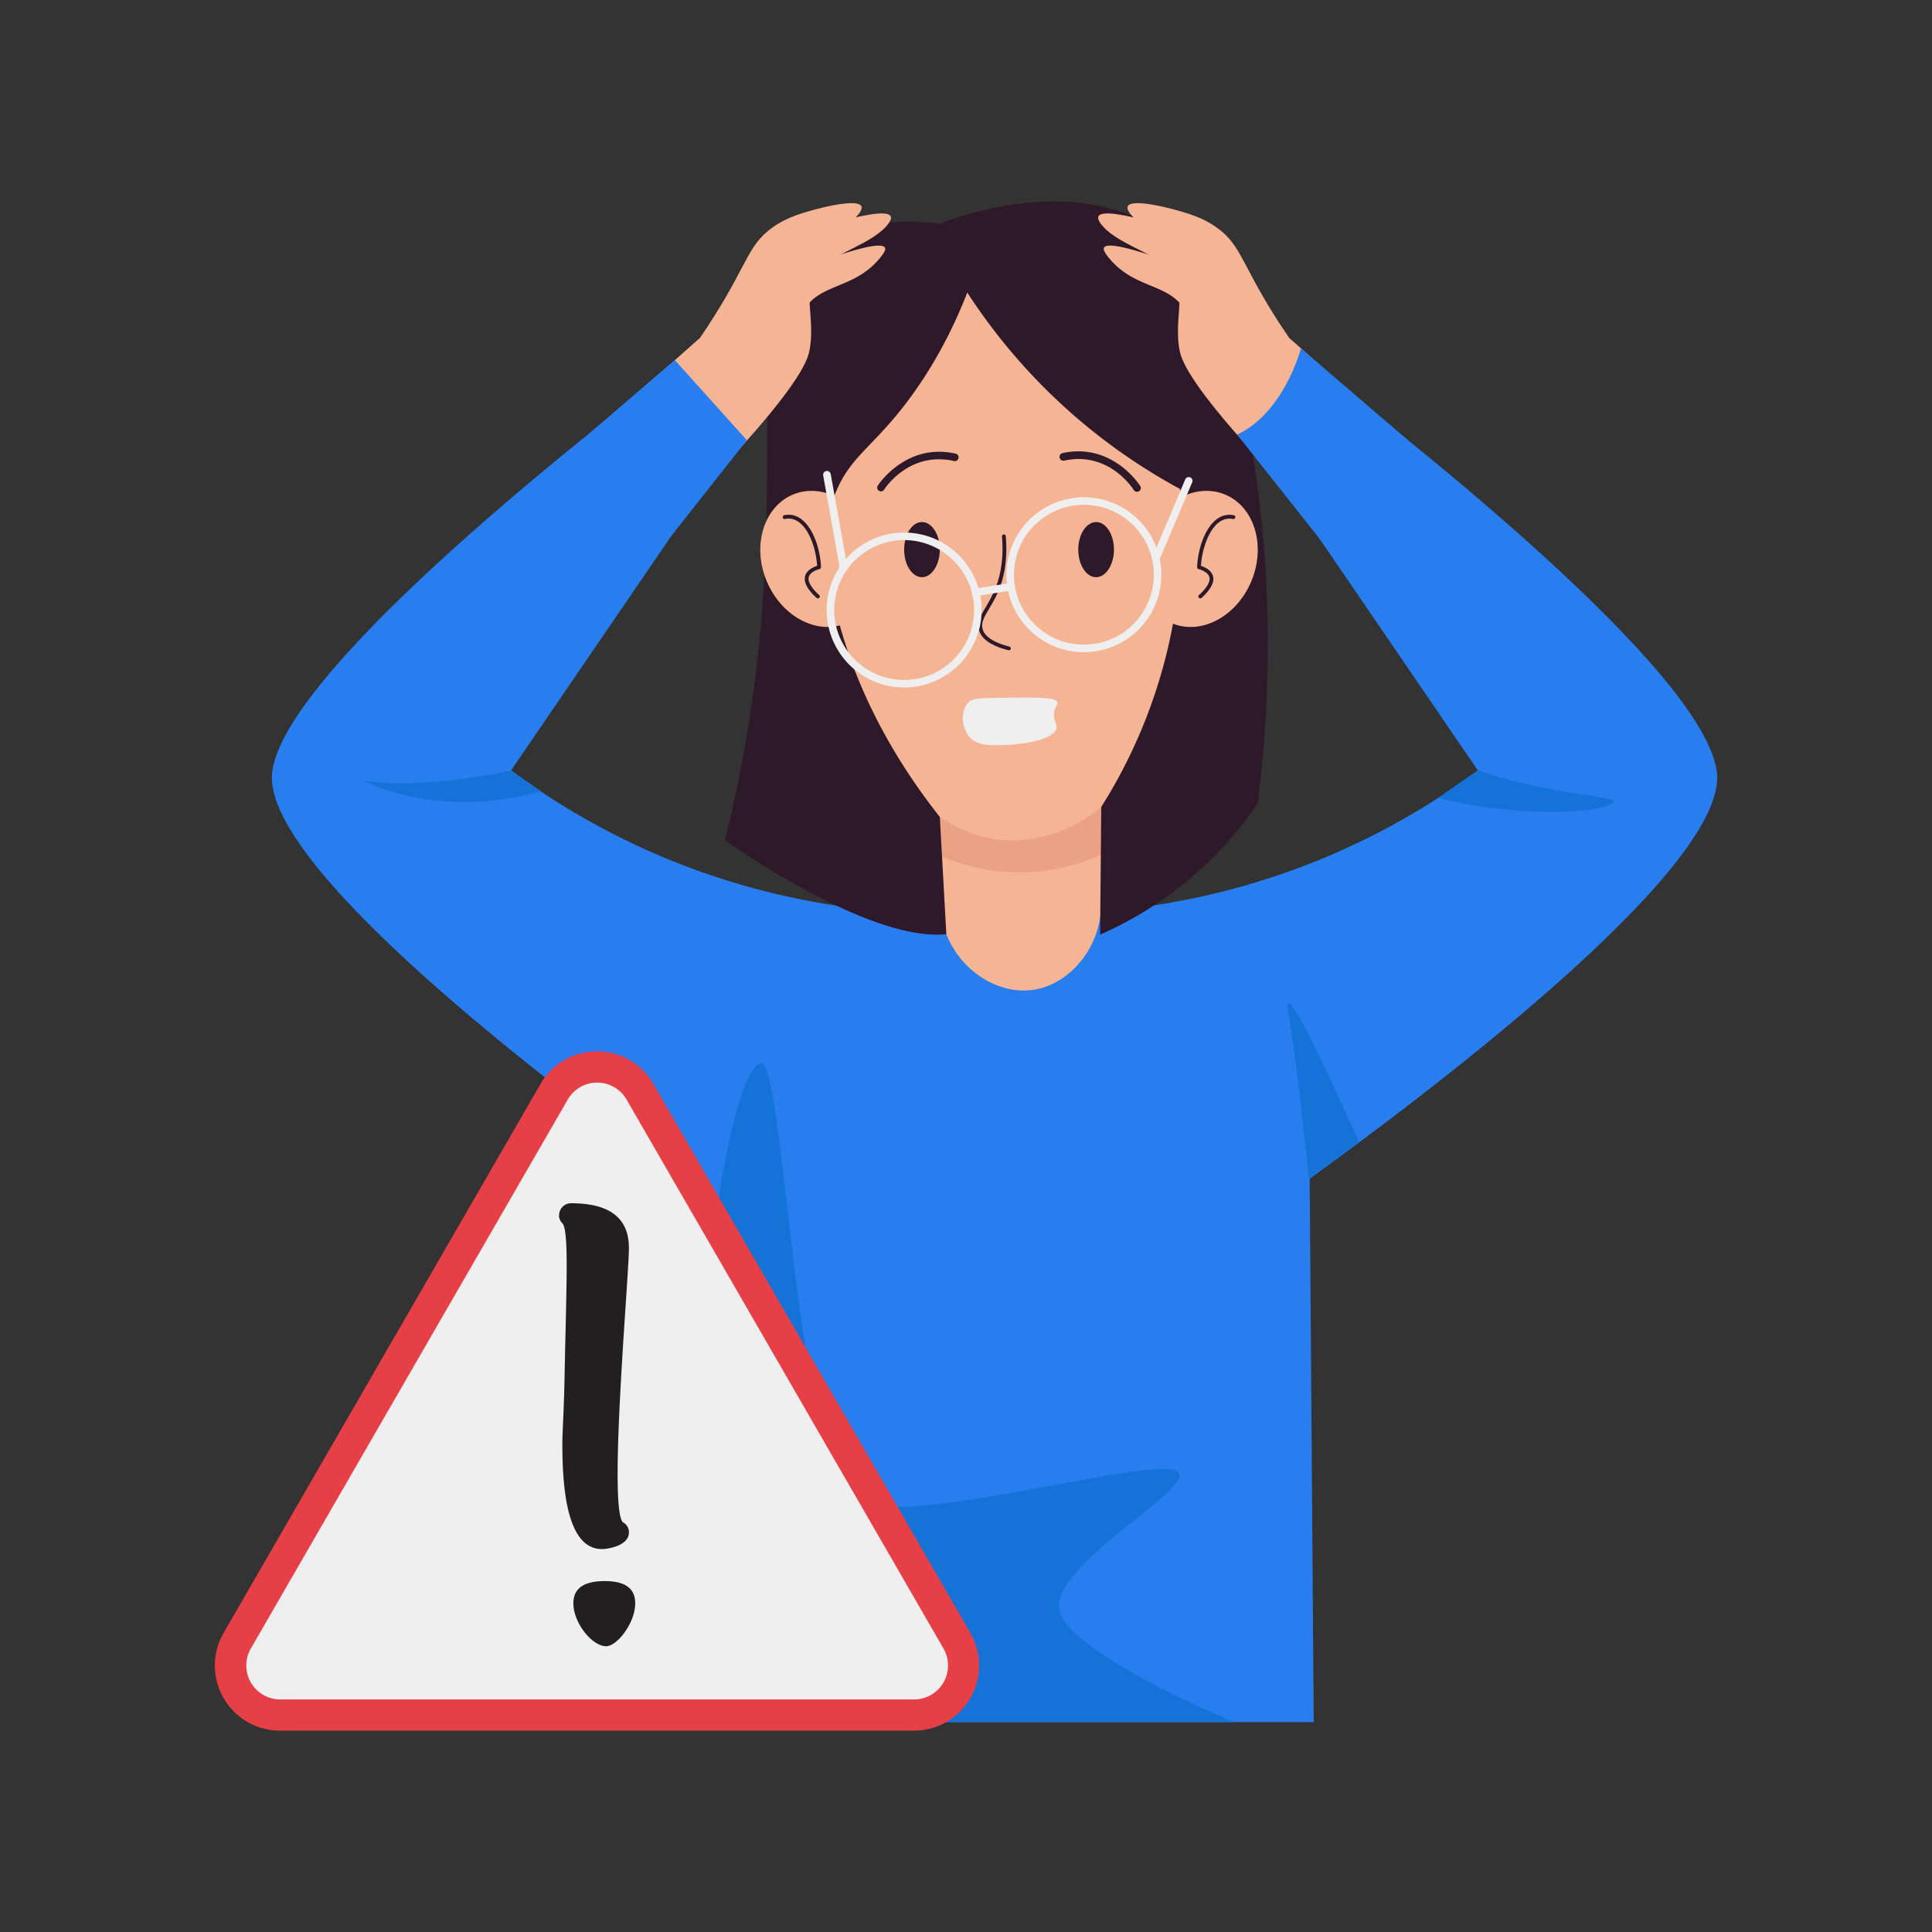 <svg height="512" viewBox="0 0 512 512" width="512" xmlns="http://www.w3.org/2000/svg" xmlns:xlink="http://www.w3.org/1999/xlink"><rect x="0" y="0" width="512" height="512" fill="#333333" stroke="none"/><clipPath id="clip-path"><path d="m249.06 196.39h42.86v78.21h-42.86z"/></clipPath><g id="Error"><g clip-path="url(#clip-path)"><path d="m249.06 196.39h42.86v78.21h-42.86z" fill="#f5b493"/><path d="m241.69 223c17 10.38 37.62 11.1 55.06 1l.72-33.5h-56.47z" fill="#eba284"/></g><path d="m244.34 242a191.91 191.91 0 0 1 -108.91-37.83l66.07-96.67-12.11-18.41s-113.87 83.74-117.27 115.74 125.26 119.81 125.26 119.81 55.74-37.23 46.96-82.64z" fill="#287eef"/><path d="m282.75 242a191.86 191.86 0 0 0 108.9-37.83l-66.06-96.67 12.1-18.39s113.87 83.72 117.31 115.72-125.3 119.81-125.3 119.81-55.7-37.23-46.95-82.64z" fill="#287eef"/><path d="m325.25 133.05a37.36 37.36 0 0 1 -1.34 12.83c-.51 1.8-3.6 13.71-7.39 26-3.53 11.41-15.89 49-46.61 50.79-25.32 1.25-43.94-28-51.17-51.82-1.23-7.57-7-29.67-7.28-39.17a37.82 37.82 0 0 1 .28-5.8s.72-34.07 20.94-53a44.47 44.47 0 0 1 15.42-9.45c1.92-.38 18.56-9.06 41.74-.15l.95.15c35.3 12.62 36.33 62.46 36.33 62.46-.63 2.19-1.25 4.64-1.87 7.16z" fill="#f5b493"/><g fill="#2d1929"><path d="m267.25 172.32c-4.48-1.13-7.11-2.91-7.79-5.29-1.53-5.27 7.4-8.38 6.08-24.86a.5.5 0 0 1 .46-.54.5.5 0 0 1 .54.46c1.34 16.71-7.46 20.07-6.12 24.66.58 2 3 3.56 7.08 4.6a.5.5 0 0 1 -.25.97z"/><path d="m249.06 145.65c0 4-2.11 7.3-4.72 7.31s-4.73-3.27-4.73-7.3 2.11-7.31 4.72-7.31 4.73 3.26 4.73 7.3z"/><path d="m233.46 130.22a1 1 0 0 1 -.84-1.53c.07-.12 7.45-11.47 20.64-8.46a1 1 0 0 1 .75 1.19 1 1 0 0 1 -1.2.76c-11.78-2.69-18.24 7.16-18.51 7.58a1 1 0 0 1 -.84.46z"/><path d="m295.21 145.66c0 4-2.13 7.3-4.74 7.3s-4.72-3.28-4.72-7.31 2.13-7.3 4.74-7.3 4.72 3.27 4.72 7.31z"/><path d="m301.3 130.33a1 1 0 0 1 -.85-.48c-.26-.42-6.6-10.34-18.43-7.78a1 1 0 0 1 -.42-2c13.22-2.86 20.48 8.57 20.55 8.69a1 1 0 0 1 -.85 1.57z"/></g><path d="m263.52 236.75c-35.17 3.82-60.61 34.77-61.93 52.29-.63 8.4 1.95 12.66 17.52 77.68h114.81c1.67-4.56 3.92-11.07 6.2-19 3-10.34 5.39-18.84 6.18-27.65 0 0 1.67-18.55-5.62-36.25-10.5-25.53-41.58-50.95-77.16-47.07z" fill="#287eef"/><path d="m249.06 237.84c-.33 15.29 12.85 26.17 24.67 24.49 10.33-1.47 19.27-12.49 18-25.55a33.68 33.68 0 0 0 -11.13-3.78c-8.6-1.38-22.81 1.9-31.54 4.84z" fill="#f5b493"/><path d="m279.36 188.67c-.38 2.1.83 3 .65 4.24-.39 2.76-7.4 4.16-12.17 4.43-5.12.29-8.86.5-11.06-2.21-1.95-2.41-2.23-6.55-.34-8.77 1.19-1.4 2.66-1.37 11.06-1.45 8.15-.07 12.4-.15 12.77 1.28.16.65-.64.94-.91 2.48z" fill="#efefef"/><path d="m249.06 59.23c-18.5-2-28.18 2.86-33.53 7.34-23.74 19.89-1.12 66-23.41 156.11 0 0 37.87 27.11 58.67 24.88l-1.73-31.06c-10.68-13.5-22.16-32.25-27.66-55.22-3.84-16.05-2.47-24.62.13-30.92 3.15-7.6 7.56-10.65 13.81-17.71s14.42-18.24 21-35.12a155.2 155.2 0 0 0 56.43 52.08 138 138 0 0 1 -20.93 84.24l-.3 33.84a98.3 98.3 0 0 0 41.76-34.78c5.57-44.27 1.45-79.16-3-101.76-6.76-34.59-15-44.19-22.51-49.53-22.1-15.62-52.74-4.62-58.73-2.39z" fill="#2d1929"/><path d="m224.1 165.23c-7.77 3.15-17.17-2-21-11.42s-.61-19.65 7.17-22.8 17.17 2 21 11.42.61 19.66-7.17 22.8z" fill="#f5b493"/><path d="m216.75 158.57a.57.57 0 0 1 -.33-.11c-.13-.12-3.29-2.8-3.15-5.2.11-2.09 2.34-3 3.28-3.31-.32-5.43-3.2-13.48-8.52-12.42a.5.5 0 0 1 -.19-1c6.16-1.22 9.5 7.5 9.73 13.77a.51.51 0 0 1 -.39.51s-2.81.65-2.91 2.5c-.09 1.57 2 3.69 2.8 4.37a.5.5 0 0 1 -.32.89z" fill="#2d1929"/><path d="m331.71 153.81c-3.82 9.45-13.22 14.57-21 11.42s-11-13.35-7.17-22.8 13.22-14.56 21-11.42 10.98 13.35 7.17 22.8z" fill="#f5b493"/><path d="m318.07 158.57a.5.5 0 0 1 -.32-.88c.81-.68 2.89-2.8 2.8-4.37-.1-1.85-2.88-2.5-2.91-2.5a.51.51 0 0 1 -.39-.51c.23-6.29 3.58-15 9.73-13.77a.51.51 0 0 1 -.2 1c-5.32-1.06-8.2 7-8.51 12.42.94.3 3.16 1.22 3.28 3.32.14 2.39-3 5.07-3.16 5.19a.54.54 0 0 1 -.32.1z" fill="#2d1929"/><path d="m239.61 182.19a20.53 20.53 0 1 1 20.53-20.53 20.55 20.55 0 0 1 -20.53 20.53zm0-39.06a18.53 18.53 0 1 0 18.53 18.53 18.55 18.55 0 0 0 -18.53-18.53z" fill="#efefef"/><path d="m287.24 172.84a20.53 20.53 0 1 1 20.53-20.53 20.55 20.55 0 0 1 -20.53 20.53zm0-39.06a18.53 18.53 0 1 0 18.53 18.53 18.55 18.55 0 0 0 -18.53-18.53z" fill="#efefef"/><path d="m258.57 158a1 1 0 0 1 -.16-2l9.4-1.52a1 1 0 0 1 .31 2c-11 1.75-9.42 1.52-9.55 1.52z" fill="#efefef"/><path d="m223.57 151.53a1 1 0 0 1 -1-.83l-4.42-24.7a1 1 0 1 1 2-.35l4.43 24.67a1 1 0 0 1 -1.01 1.21z" fill="#efefef"/><path d="m306.49 148.62a1 1 0 0 1 -.92-1.39l8.55-20.23a1 1 0 0 1 1.84.78l-8.55 20.22a1 1 0 0 1 -.92.62z" fill="#efefef"/><path d="m189.4 302.61 6.96 153.76h151.79l-1.19-160.14z" fill="#287eef"/><path d="m164 108.64 21.52-19.12c11.86-17.38 12.09-23.4 17.87-28.21 4.29-3.57 8.85-4.78 13.4-6 .7-.19 10.54-2.76 11.49-.64.34.78-.57 2-1.53 2.94 4.78-1.09 11.57-2.24 8.68 1.66-3.87 5.21-13.82 7.58-18.19 11.95-5.26 5.29-.88 13.06-2.79 22-2 9.53-26.49 34.18-26.49 34.18s-19.65-1.59-23.96-18.76z" fill="#f5b493"/><path d="m209.18 72.35c11.31-4.38 24.22-8.86 25.35-6.7.21.41 0 1.06-1.19 2.55-5.51 6.85-12.43 7-17.24 10.6-3 2.26-6.4 6.85-7 17.23a17.13 17.13 0 0 1 .08-23.68z" fill="#f5b493"/><path d="m363.13 108.64-21.51-19.12c-11.87-17.38-12.1-23.4-17.87-28.21-4.3-3.57-8.86-4.78-13.41-6-.7-.19-10.53-2.76-11.48-.64-.35.78.57 2 1.53 2.94-4.78-1.09-11.57-2.24-8.68 1.66 3.86 5.21 13.82 7.58 18.18 11.95 5.27 5.29.89 13.06 2.79 22 2.05 9.53 26.5 34.18 26.5 34.18s19.6-1.59 23.95-18.76z" fill="#f5b493"/><path d="m317.9 72.35c-11.31-4.38-24.21-8.86-25.34-6.7-.21.41 0 1.06 1.19 2.55 5.51 6.85 12.43 7 17.23 10.6 3 2.26 6.4 6.85 7 17.23a17.11 17.11 0 0 0 -.08-23.68z" fill="#f5b493"/><path d="m155.98 115.02 22.85-19.6 19.09 21.24-20.1 25.47z" fill="#287eef"/><path d="m327.86 115.18 21.92 27.7 23.6-26-28.62-24.56s-4.36 16.96-16.9 22.86z" fill="#287eef"/><path d="m190.16 319.61s4.91-35.47 11.34-37.86 9.5 110.25 25.33 116.42 79.65-12.77 85.26-8.17-39.09 27.06-30.28 39.31 45.28 27.06 45.28 27.06h-130.73q-3.79-68.26-6.2-136.76z" fill="#1573d8"/><path d="m346.9 312.39c-2.18-20.57-3.95-35.08-5.45-43.66-.16-.91-.47-2.66 0-2.83 1.71-.67 12.57 23.21 18.77 36.84z" fill="#1573d8"/><path d="m135.43 204.15s-22.21 5.19-39.06 2.72c0 0 18.77 10.55 47 2.83z" fill="#1573d8"/><path d="m391.65 204.15-10.65 7.37c11.59 2.88 30 5 42.62 2.67 1.31-.25 4-1.11 4-1.73-.03-1.74-16.12-1.53-35.97-8.31z" fill="#1573d8"/><path d="m74.26 458.64a17.26 17.26 0 0 1 -15-25.9l84-145.5a17.26 17.26 0 0 1 29.9 0l84 145.5a17.26 17.26 0 0 1 -15 25.9z" fill="#e73f46"/><path d="m74.26 450.37a9 9 0 0 1 -7.79-13.49l84-145.5a9 9 0 0 1 15.57 0l84 145.5a9 9 0 0 1 -7.79 13.49z" fill="#efefef"/><path d="m148.18 322.12a3.16 3.16 0 0 1 3.16-3.25c10.25 0 15.33 3.95 15.33 11.84s-5.52 69.14-1.57 72.73a2.94 2.94 0 0 1 1.57 2.72c0 2.37-2.71 3.59-4.64 4-11.74 3.16-13-15.37-13-27.52 0-3.4.46-9.21.62-19.63.44-21.84 1.13-36.43-.53-38.73a3.17 3.17 0 0 1 -1-2.19m12.16 96.91c5.34 0 8.06 1.93 8.06 5.87 0 5.26-4.82 11.4-7.71 11.4-3.68 0-8.68-6.14-8.68-11.4 0-3.94 2.81-5.87 8.33-5.87" fill="#231f20"/></g></svg>